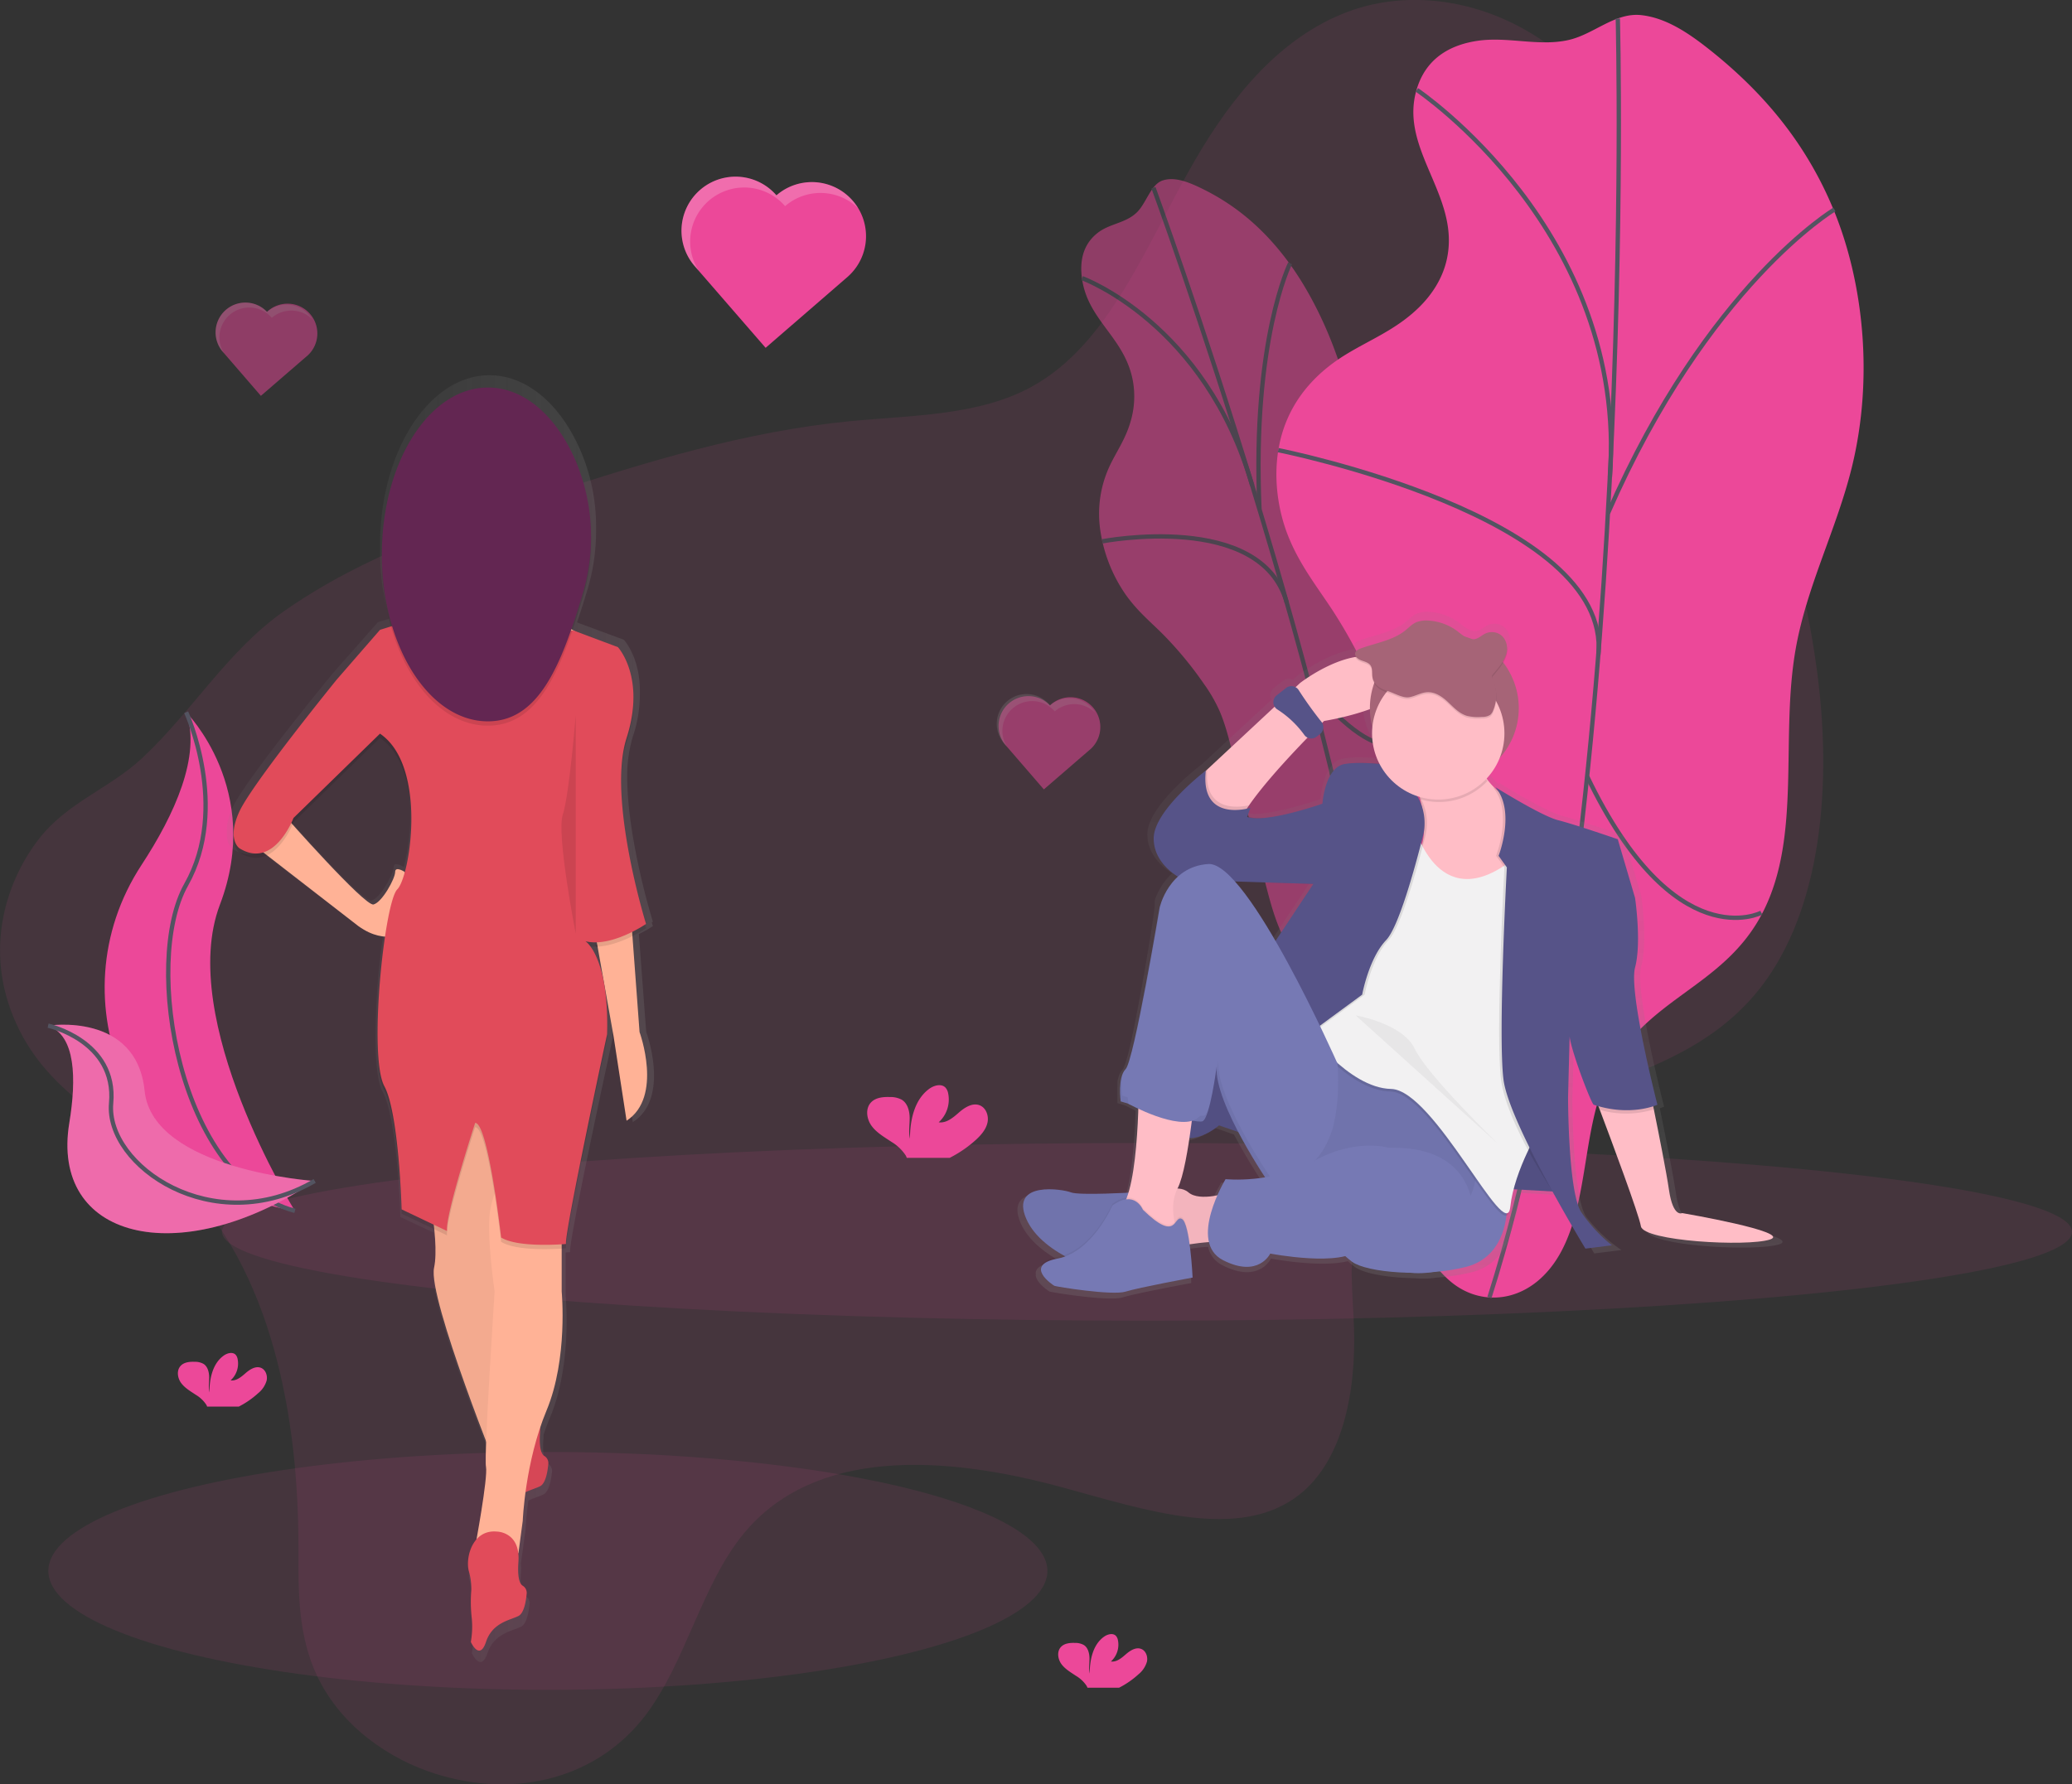 <svg xmlns="http://www.w3.org/2000/svg" xmlns:xlink="http://www.w3.org/1999/xlink" data-name="Layer 1" width="957.97" height="825.17" viewBox="0 0 957.97 825.17"><rect x="0" y="0" width="957.97" height="825.17" fill="#333333" stroke="none"/><defs><linearGradient id="01e6ef67-872c-440c-8d87-98cdc31e23e9-143" x1="767.43" y1="637.97" x2="767.43" y2="320.37" gradientUnits="userSpaceOnUse"><stop offset="0" stop-color="gray" stop-opacity="0.25"/><stop offset="0.54" stop-color="gray" stop-opacity="0.12"/><stop offset="1" stop-color="gray" stop-opacity="0.1"/></linearGradient><linearGradient id="90d11dd0-d5b1-423b-b522-6df1a9e7ee17-144" x1="632.63" y1="508.44" x2="830.1" y2="508.44" gradientTransform="matrix(-1, 0, 0, 1, 1056, 0)" xlink:href="#01e6ef67-872c-440c-8d87-98cdc31e23e9-143"/></defs><title>in love</title><path d="M203,581.69c44.5,42.5,56.08,113.16,56,171.26,0,19.45-.51,40.11,8.64,59.49,11.19,23.7,33.89,38.7,54.68,45.25,37.89,11.93,75.11,1.65,96.9-26.75,18.83-24.55,26.15-60.72,45.72-84.41,32.75-39.64,92.28-36.23,147-21.35,38.73,10.53,82.17,25.33,109.91,3.36C741.42,713.1,748.17,682,747,650.44c-.57-15.25-2.71-31.52,1.59-44.37,2.56-7.64,7.25-13.53,12.34-18.68,46.54-47,127.66-38.88,171.15-89.7,29.37-34.32,36.57-91.32,29.23-148.37S933.49,234.52,911.85,178c-15.38-40.14-33.23-82.77-63.72-110.76-32.25-29.61-72.89-36-103.86-24.42s-53.53,38.79-71.16,69.38c-22,38.24-39,84.17-75,104-24.54,13.51-55.16,13.2-84.14,16-48.45,4.76-93.84,18.79-138.75,33.39-43,14-86.09,28.68-122.91,54.48-26.06,18.26-42.47,46.44-65.64,68-15.1,14.06-34.55,20.4-47.66,37.32-16.14,20.84-26.23,54.2-8.94,88.57C146.48,546.72,179.42,559.14,203,581.69Z" transform="translate(-121.02 -37.42)" fill="#ec4899" opacity="0.1"/><g opacity="0.5"><path d="M628.45,145.17c-4.12,3.24-8.41,9-7.35,19.63,2.09,20.77,20.08,28.16,23.76,49.11a40.61,40.61,0,0,1-.67,16.79c-2.29,9.1-6.53,14.72-9.94,21.83a52.18,52.18,0,0,0-4.64,29.19,69.86,69.86,0,0,0,11.82,30.62c5.37,7.59,11.17,12.34,16.83,17.95a169.86,169.86,0,0,1,19.36,23.35A70.52,70.52,0,0,1,685,366.48c2.46,5.73,4.15,12.38,5.79,18.89l14.62,57.9c1.95,7.71,3.93,15.54,6.73,22.49,3.23,8,7.34,14.36,11.37,20.55,8.69,13.34,17.82,27.14,27.25,32.18s19.08-2,19.27-20.29c.18-17.4-7.8-37.23-8.77-55.34-1.53-28.53,14.42-39,14.27-66.75-.15-26.62-14.48-53.48-20.5-81.44-4.31-20-4.16-40-7.51-60.15-4.82-29.06-16.74-56.38-30-74.79s-27.71-28.85-41.69-35.53c-5.92-2.83-11.94-5.05-17.22-3.34-5.62,1.82-7.56,10.63-12.1,14.9C641.31,140.72,634,140.78,628.45,145.17Z" transform="translate(-121.02 -37.42)" fill="#ec4899"/><path d="M654.32,124.22s87.74,239.94,106.09,395.13" transform="translate(-121.02 -37.42)" fill="none" stroke="#535461" stroke-miterlimit="10" stroke-width="2"/><path d="M621.33,166.06s57,20.73,78.64,95.88" transform="translate(-121.02 -37.42)" fill="none" stroke="#535461" stroke-miterlimit="10" stroke-width="2"/><path d="M630.64,287.76S704.35,273.5,716,316.3" transform="translate(-121.02 -37.42)" fill="none" stroke="#535461" stroke-miterlimit="10" stroke-width="2"/><path d="M717.48,159.18S699.82,194.61,703.33,273" transform="translate(-121.02 -37.42)" fill="none" stroke="#535461" stroke-miterlimit="10" stroke-width="2"/><path d="M775.31,376.68s-12.72,22.51-49-22.92" transform="translate(-121.02 -37.42)" fill="none" stroke="#535461" stroke-miterlimit="10" stroke-width="2"/><path d="M706.55,440.09s36.28-20.75,30-46.21" transform="translate(-121.02 -37.42)" fill="none" stroke="#535461" stroke-miterlimit="10" stroke-width="2"/></g><path d="M804.17,56.29c-10.26,1.52-22.6,6.27-27.67,20.94-9.95,28.76,20.31,50.53,13.34,80.58-2.09,9-7.24,16.32-12.67,21.66-10.64,10.46-22.75,15-34.25,22.1s-23.44,18.24-28.83,35.35c-5.19,16.46-2.94,34.65,2.45,48.24s13.55,23.72,20.84,34.9a236.44,236.44,0,0,1,22.15,43.71c2.61,6.73,5,13.83,5.85,21.89.94,9.19-.25,19.08-1.43,28.76l-10.52,86c-1.4,11.45-2.81,23.1-2,34.13.91,12.73,4.67,23.83,8.38,34.67,8,23.38,16.56,47.67,31.63,60.62s38.75,10.12,51.49-13.84c12.13-22.81,9.9-54.26,20.24-78.76,16.3-38.61,54.65-41.73,73.1-78.38,17.71-35.16,7.8-80.14,14.91-121,5.1-29.28,18.89-55.45,26-84.26,10.2-41.51,5.33-85.46-8.17-118.57s-34.78-56.54-57.66-74.69c-9.7-7.69-20-14.64-31.48-15.92-12.24-1.36-22,8.94-33.79,11.53C832.38,59,818.08,54.24,804.17,56.29Z" transform="translate(-121.02 -37.42)" fill="#ec4899"/><path d="M869,46s9.65,374.76-59.36,591.47" transform="translate(-121.02 -37.42)" fill="none" stroke="#535461" stroke-miterlimit="10" stroke-width="2"/><path d="M776.1,79S873.72,144.46,865.36,258" transform="translate(-121.02 -37.42)" fill="none" stroke="#535461" stroke-miterlimit="10" stroke-width="2"/><path d="M712,245.59s154.08,30.52,148,94.69" transform="translate(-121.02 -37.42)" fill="none" stroke="#535461" stroke-miterlimit="10" stroke-width="2"/><path d="M969.15,134.3s-58.56,34.86-104.69,140.45" transform="translate(-121.02 -37.42)" fill="none" stroke="#535461" stroke-miterlimit="10" stroke-width="2"/><path d="M935.37,459.49s-40.16,21.14-80.53-63" transform="translate(-121.02 -37.42)" fill="none" stroke="#535461" stroke-miterlimit="10" stroke-width="2"/><path d="M757.75,497s85.13-3.06,90-40.82" transform="translate(-121.02 -37.42)" fill="none" stroke="#535461" stroke-miterlimit="10" stroke-width="2"/><ellipse cx="530.3" cy="569.66" rx="427.67" ry="41.08" fill="#ec4899" opacity="0.1"/><ellipse cx="253.3" cy="726.46" rx="230.95" ry="55" fill="#ec4899" opacity="0.1"/><path d="M572.38,564.39c2.33-2.17,4.52-4.73,5.2-7.84s-.65-6.85-3.63-8c-3.33-1.28-6.9,1-9.6,3.37s-5.8,5-9.33,4.5a14.21,14.21,0,0,0,4.39-13.3,5.56,5.56,0,0,0-1.22-2.7c-1.85-2-5.21-1.13-7.42.43-7,5-9,14.53-9.05,23.15-.71-3.11-.11-6.35-.13-9.54s-.89-6.72-3.58-8.44a10.79,10.79,0,0,0-5.46-1.28c-3.17-.12-6.7.2-8.86,2.52-2.69,2.88-2,7.71.35,10.88s5.9,5.16,9.17,7.35a20.34,20.34,0,0,1,6.55,6.25,6.19,6.19,0,0,1,.49,1.12H560.1A55.36,55.36,0,0,0,572.38,564.39Z" transform="translate(-121.02 -37.42)" fill="#ec4899"/><path d="M240.47,681.62a11.67,11.67,0,0,0,3.83-5.78c.5-2.3-.48-5.05-2.68-5.89-2.46-.94-5.09.76-7.08,2.49s-4.28,3.69-6.89,3.32a10.48,10.48,0,0,0,3.24-9.81,4.1,4.1,0,0,0-.9-2c-1.37-1.46-3.84-.83-5.48.32-5.2,3.66-6.65,10.72-6.68,17.08-.52-2.29-.08-4.68-.1-7s-.66-5-2.64-6.22a8,8,0,0,0-4-.95c-2.34-.09-4.94.15-6.54,1.86-2,2.12-1.47,5.69.26,8s4.35,3.8,6.77,5.42a15,15,0,0,1,4.84,4.61,4.57,4.57,0,0,1,.36.82h14.65A40.83,40.83,0,0,0,240.47,681.62Z" transform="translate(-121.02 -37.42)" fill="#ec4899"/><path d="M647.47,811.62a11.67,11.67,0,0,0,3.83-5.78c.5-2.3-.48-5.05-2.68-5.89-2.46-.94-5.09.76-7.08,2.49s-4.28,3.69-6.89,3.32a10.48,10.48,0,0,0,3.24-9.81,4.1,4.1,0,0,0-.9-2c-1.37-1.46-3.84-.83-5.48.32-5.2,3.66-6.65,10.72-6.68,17.08-.52-2.29-.08-4.68-.1-7s-.66-5-2.64-6.22a8,8,0,0,0-4-.95c-2.34-.09-4.94.15-6.54,1.86-2,2.12-1.47,5.69.26,8s4.35,3.8,6.77,5.42a15,15,0,0,1,4.84,4.61,4.57,4.57,0,0,1,.36.82h14.65A40.83,40.83,0,0,0,647.47,811.62Z" transform="translate(-121.02 -37.42)" fill="#ec4899"/><path d="M902.18,600.35s-4.32,2.34-6.28-10.94c-1.27-8.58-4.83-26.46-7.19-38l-.3-1.47a20.1,20.1,0,0,0,2-.74S876.68,496,879.82,484.29s0-32.82,0-32.82l-8.24-27.74s-20.4-7-28.24-9-29.81-15.63-29.81-15.63a16.94,16.94,0,0,1,1.07,1.38l-.88-.54a32.75,32.75,0,0,1-4.32-4.91,31.1,31.1,0,0,0,8.13-16.89,35.07,35.07,0,0,0-1.75-35.68,17.5,17.5,0,0,0,3-5.61,9.16,9.16,0,0,0,.34-2.86,7.62,7.62,0,0,0-4.3-7.57,7.49,7.49,0,0,0-5.9.06c-1.74.79-3.11,2.27-5,2.66-3.18.66-5.9-1.89-8.38-3.78a25.23,25.23,0,0,0-13.32-4.95,13,13,0,0,0-6.22.82c-2,.9-3.45,2.51-5.11,3.85-5.66,4.56-13.59,5.83-20.68,8.31-1.35.47-2.87,1.19-3.11,2.47a1.81,1.81,0,0,0,0,.74v0a1.83,1.83,0,0,0,.07.94c-13.24,2.22-26.19,12.27-26.19,12.27l-2.17,2a4.15,4.15,0,0,0-4.53.39l-4.38,3.43a4.11,4.11,0,0,0-1,5.36l-32,29.68-.7.65v-.11s-24.71,18.76-24.71,32c0,9.59,7.36,15.52,11.45,18.07a30.63,30.63,0,0,0-8,12.33h0l0,.12-.06.17,0,.13,0,.14,0,.13,0,.13,0,.12,0,.12,0,.11,0,.11,0,.1,0,.11,0,.09,0,.13,0,.13,0,.07,0,.08,0,.06,0,.06v.42l0,.15-.05.3h0l0,.21,0,.2-.09.55,0,.22-.06.37,0,.15-.06.36,0,.26-.09.5h0l-.11.62,0,.13-.09.52,0,.25-.1.57,0,.14-.11.64,0,.29-.28,1.61v.05l-.15.88,0,.15-.16.9,0,.12-.16.92v.07l-.17,1,0,.21-.17.95,0,.21-.17.94,0,.11-.19,1.06,0,.19-.42,2.37v0l-.21,1.17,0,.18-.21,1.19,0,.09-.45,2.5,0,.21-.22,1.21,0,.17-.48,2.61,0,.11-.24,1.33,0,.11-.5,2.69,0,.18-.25,1.33,0,.1-.52,2.75,0,.15-.26,1.35,0,.1-.54,2.79,0,.11-.26,1.36,0,.11-.54,2.75,0,.12-.27,1.35,0,.08-.55,2.74,0,.08-.27,1.33,0,.08-.54,2.62,0,.11-.26,1.25,0,.12-.53,2.49,0,.09-.26,1.18,0,.12q-.26,1.19-.52,2.34l0,.07-.25,1.11,0,.11q-.25,1.11-.5,2.15v.06l-.24,1,0,.09q-.25,1-.48,1.94v0l-.23.88,0,.1-.23.85c-1,3.67-1.85,6.12-2.49,6.76a6.94,6.94,0,0,0-1.45,2.27h0l-.09.24-.1.27-.09.27-.08.26-.08.28-.07.26-.07.29-.06.27-.07.3-.05.27q-.06.29-.1.59l0,.25,0,.33,0,.26,0,.33,0,.26,0,.33,0,.26c0,.11,0,.22,0,.33v.25c0,.41,0,.81,0,1.2,0,.08,0,.15,0,.23s0,.21,0,.32,0,.16,0,.24,0,.21,0,.31,0,.15,0,.23,0,.2,0,.3,0,.15,0,.22,0,.2,0,.29v.2q0,.27,0,.53v.64l0,.23v.19l0,.21V546l0,.18,0,.17v.15l0,.27v.78l3.68,1.12s1.87,1,4.74,2.36c-.41,12.46-1.56,29.33-4.68,39.66-7,.35-24.17,1.08-27.28-.16-3.92-1.56-29-5.47-21.18,12.5,3.29,7.53,10.44,13.21,17.63,17.27a22,22,0,0,1-2.72.7c-6.39,1.21-8.18,3.37-7.92,5.57-.45,3.7,5.84,7.85,6.35,8.1.78.39,27.46,4.69,33.74,2.74s31.77-6.64,31.77-6.64,0-.28,0-.77h0s-.35-7.68-1.31-15c2.89-.42,6-.81,9.1-1a12.43,12.43,0,0,0,6.72,8.58c16.87,8.6,22.36-3.13,22.36-3.13s22.81,4.39,35.56,1.2c1.33,1.18,2.46,2.11,3.28,2.7,4.14,3,15.28,5,27.74,5.17a39.3,39.3,0,0,0,10-.28,92.24,92.24,0,0,0,16.44-2.54c15-3.89,18.3-17.84,19-24.18.59-.17,1-.79,1.25-1.95a5.62,5.62,0,0,0,.52-2,59.41,59.41,0,0,1,1.61-8.5l18.47,1c8.3,15,15.61,27,15.61,27l12.55-1.56A72.49,72.49,0,0,1,854.32,600C848,590.58,848,545.64,848,545.64l.7-27.44c0,.09,0,.18,0,.28l0-1.32c1.17,8.12,10.36,31.65,11.4,32,.75.25,1.49.47,2.23.68l.66,1.75c5.24,13.88,18.53,49.38,19.47,55,1.18,7,50.21,9.77,61.2,6.25S902.18,600.35,902.18,600.35Zm-175-155.52-18,27c-6.45-11.09-13.17-21.34-19.24-28.11C706,444.21,724.32,444.8,727.22,444.83Zm-2.73-69.12a4.16,4.16,0,0,0,4.34-.48l1.54-1.2a4.11,4.11,0,0,0,1-5.29l.91-.9A136.56,136.56,0,0,0,751,363.31a34.87,34.87,0,0,0,4.57,15.86,31,31,0,0,0,3,8.89c-2.81-.23-5.88-.4-8.8-.37a46,46,0,0,0-7.65.48c-9.41,1.56-10.59,18.76-10.59,18.76s-18.9,6.65-30.27,6.88a14.23,14.23,0,0,1-4.25-.63l-1.15-.07,1.54-4.23s-.67.21-1.77.43q.53-.8,1.11-1.63C703.93,397.33,716.39,384,724.49,375.7ZM685.64,584.32a72.81,72.81,0,0,0-3.9,7.66c-4.46.87-10.53,1.35-13.76-1.4a8,8,0,0,0-5.17-1.81l.07-.14c2.22-4.26,4.12-13.81,5.59-23.69,7.19,0,14-6,14-6l9.05,3.1.33.63.22.41.36.67.23.42.36.66.23.42.35.64.23.42.35.63.23.42.35.63.23.4.35.62.23.4.35.61.22.39.35.6.22.38.35.6.21.35.36.6.2.34.35.59.18.31.37.61.14.23c.64,1,1.25,2,1.84,3l.09.14.34.55.15.23.31.49.17.26.28.44.18.28.26.41.18.28.25.38.18.27.23.35.18.27.21.32.17.27.19.29.17.26h0A79.54,79.54,0,0,1,685.64,584.32Z" transform="translate(-121.02 -37.42)" fill="url(#01e6ef67-872c-440c-8d87-98cdc31e23e9-143)"/><path d="M939.34,610.63c-10.71,3.44-58.52.76-59.66-6.12-.92-5.51-13.87-40.26-19-53.84l-2.05-5.44,24.86-5.35s.91,4.36,2.17,10.57c2.3,11.34,5.77,28.83,7,37.24,1.91,13,6.12,10.71,6.12,10.71S950.05,607.19,939.34,610.63Z" transform="translate(-121.02 -37.42)" fill="#ffbdc6"/><path d="M804.34,385s-1.91,11.47,14.53,22.18,2.29,49.34,2.29,49.34l-12.16.68a29.9,29.9,0,0,1-31.44-27.07h0s6.88-11.09-5.74-39.78Z" transform="translate(-121.02 -37.42)" fill="#ffbdc6"/><path d="M733.2,370.83s-23.68,23.08-34.68,39a56.18,56.18,0,0,0-3.56,5.76c-8,15.3-26.71-9.57-20.24-18.17l4.46-4.16,42.93-40s29.45-22.95,44.36-6.5S733.2,370.83,733.2,370.83Z" transform="translate(-121.02 -37.42)" fill="#ffbdc6"/><circle cx="667.77" cy="327.49" r="34.42" fill="#a66477"/><path d="M645.62,588.83s-25.62,1.53-29.45,0-28.3-5.35-20.65,12.24,36.72,24.86,36.72,24.86l21-5.35Z" transform="translate(-121.02 -37.42)" fill="#7679b4"/><path d="M645.62,588.83s-25.62,1.53-29.45,0-28.3-5.35-20.65,12.24,36.72,24.86,36.72,24.86l21-5.35Z" transform="translate(-121.02 -37.42)" opacity="0.05"/><path d="M737,513.49l51.44,20.84,29.26,62.15s.38,21.8-18.74,26.77-45.89,2.68-52.78-2.29S711,586.53,711,586.53Z" transform="translate(-121.02 -37.42)" fill="#7679b4"/><path d="M733.53,513.49l44.53,16.68,25.33,49.74s.33,17.45-16.22,21.43-39.73,2.14-45.68-1.84S711,571.95,711,571.95Z" transform="translate(-121.02 -37.42)" opacity="0.05"/><path d="M689.22,588.83s-13.39,4.59-18.74,0S655.56,590,655.56,590l4.21,24.86s19.12-4.21,29.45-3.06Z" transform="translate(-121.02 -37.42)" fill="#ffbdc6"/><path d="M689.22,588.83s-13.39,4.59-18.74,0S655.56,590,655.56,590l4.21,24.86s19.12-4.21,29.45-3.06Z" transform="translate(-121.02 -37.42)" opacity="0.05"/><path d="M696.87,562.06l-12.24-4.21s-13.39,11.86-22.18,1.91,8-51.25,8-51.25l18-29.07,13,40.92,11.86,19.89Z" transform="translate(-121.02 -37.42)" fill="#565388"/><path d="M696.87,562.06l-12.24-4.21s-13.39,11.86-22.18,1.91,8-51.25,8-51.25l18-29.07,13,40.92,11.86,19.89Z" transform="translate(-121.02 -37.42)" opacity="0.05"/><polygon points="692.5 522.35 720.04 526.17 725.39 551.41 691.35 549.5 692.5 522.35" fill="#565388"/><polygon points="692.5 522.35 720.04 526.17 725.39 551.41 691.35 549.5 692.5 522.35" opacity="0.05"/><path d="M774.89,421.32s11.47,44,48.19,12.24L833,559.76s-12.24,19.51-14.15,37.1-35.19-54.31-55.07-54.69-39.58-28.11-39.58-28.11L746.59,468Z" transform="translate(-121.02 -37.42)" opacity="0.1"/><path d="M775.27,420.17s11.47,44,48.19,12.24l9.94,126.21s-12.24,19.51-14.15,37.1S784.07,541.41,764.18,541s-39.58-28.11-39.58-28.11L747,466.83Z" transform="translate(-121.02 -37.42)" fill="#f2f1f2"/><path d="M769.15,391.87s-16.06-2.68-25.24-1.15-10.33,18.36-10.33,18.36-26,9.18-34.8,6.12c0,0-43.22-3.06-43.22,9.94s13.77,19.12,13.77,19.12,60,2,60.43,1.91c13.77-3.82-.38,0-.38,0l-24.86,37.48,22.95,31.74,24.48-18S755,480.6,763,472.18c5.74-6,13.23-33.08,17-48.07a24.57,24.57,0,0,0-2.78-18.76Z" transform="translate(-121.02 -37.42)" opacity="0.1"/><path d="M698.52,409.82a56.18,56.18,0,0,0-3.56,5.76c-8,15.3-26.71-9.57-20.24-18.17l4.46-4.16C677.53,413,693.6,410.9,698.52,409.82Z" transform="translate(-121.02 -37.42)" opacity="0.1"/><path d="M729.38,444.64H729S743.14,440.82,729.38,444.64Z" transform="translate(-121.02 -37.42)" opacity="0.1"/><path d="M768,391.87s-16.06-2.68-25.24-1.15-10.33,18.36-10.33,18.36-26,9.18-34.8,6.12l1.53-4.21s-23.33,7.27-20.65-17.21c0,0-24.09,18.36-24.09,31.36s13.77,19.12,13.77,19.12,60,2,60.43,1.91c13.77-3.82-.38,0-.38,0l-24.86,37.48,22.95,31.74,24.48-18s3.06-16.83,11.09-25.24c5.74-6,13.23-33.08,17-48.07a24.57,24.57,0,0,0-2.78-18.76Z" transform="translate(-121.02 -37.42)" fill="#565388"/><path d="M846.79,516.16l-.05,2.1A4.57,4.57,0,0,1,846.79,516.16Z" transform="translate(-121.02 -37.42)" opacity="0.1"/><path d="M885.68,550.45a43.71,43.71,0,0,1-25,.22l-2.05-5.44,24.86-5.35S884.41,544.24,885.68,550.45Z" transform="translate(-121.02 -37.42)" opacity="0.1"/><path d="M811.22,401.43s21.42,13.39,29.07,15.3,27.54,8.8,27.54,8.8l8,27.15s3.06,20.65,0,32.13-31.74,33.27-30.21,29.83l-.76,30.21s0,44,6.12,53.16-11.66-9-11.66-9-21.61-31.93-24.29-52.2,1.53-98.29,1.53-98.29l-3.82-5.35S820.78,412.52,811.22,401.43Z" transform="translate(-121.02 -37.42)" opacity="0.1"/><path d="M812.37,401.43s21.42,13.39,29.07,15.3,27.54,8.8,27.54,8.8l8,27.15s3.06,20.65,0,32.13,10.33,63.49,10.33,63.49-12.33,5.7-29.45,0c-1.15-.38-12.62-30.21-11.09-33.66L846,544.85s0,44,6.12,53.16a70.82,70.82,0,0,0,14.15,15.3l-12.24,1.53s-35.19-57.75-37.86-78,1.53-98.29,1.53-98.29l-3.82-5.35S821.93,412.52,812.37,401.43Z" transform="translate(-121.02 -37.42)" fill="#565388"/><path d="M708,585s-25.62-37.1-24.48-54.31c0,0-3.06,23.71-6.5,25.24s-37.86-9.18-37.86-9.18-1.53-11.09,2.29-14.92,15.68-74.58,15.68-74.58,4.21-19.12,22.56-20.27,59.66,92.17,59.66,92.17S745.44,585,708,585Z" transform="translate(-121.02 -37.42)" fill="#7679b4"/><path d="M647.53,534.52s.76,53.54-8.8,62.34,27.92,13.39,27.92,13.39-6.5-13-1.15-23.33,8.8-52.4,8.8-52.4Z" transform="translate(-121.02 -37.42)" fill="#ffbdc6"/><path d="M649.44,596.1s-3.82-9.56-14.15-1.91c0,0-9.18,21.42-25.24,24.48s-2.29,12.24-1.53,12.62,26.77,4.59,32.89,2.68,31-6.5,31-6.5-1.15-25.24-5-27.15S665.51,611.78,649.44,596.1Z" transform="translate(-121.02 -37.42)" opacity="0.05"/><path d="M649.44,596.86s-3.82-9.56-14.15-1.91c0,0-9.18,21.42-25.24,24.48s-2.29,12.24-1.53,12.62,26.77,4.59,32.89,2.68,31-6.5,31-6.5-1.15-25.24-5-27.15S665.51,612.54,649.44,596.86Z" transform="translate(-121.02 -37.42)" fill="#7679b4"/><path d="M721.45,356.55a178,178,0,0,0,10.42,14.54,4,4,0,0,1-.58,5.8l-1.5,1.17a4,4,0,0,1-5.75-.8,45.61,45.61,0,0,0-12.36-11.7,4,4,0,0,1-.37-6.6l4.27-3.36A4,4,0,0,1,721.45,356.55Z" transform="translate(-121.02 -37.42)" fill="#565388"/><path d="M808.72,398.59c-4.91-7-4-12.46-4-12.46l-32.51,5.35a105,105,0,0,1,5.56,15.6,30.58,30.58,0,0,0,30.95-8.49Z" transform="translate(-121.02 -37.42)" opacity="0.1"/><circle cx="664.96" cy="339.15" r="30.6" fill="#ffbdc6"/><path d="M772.52,360.62c2.89-.48,5.46-2.18,8.39-2.32,3.76-.19,7.05,2.18,9.66,4.64s5.14,5.24,8.72,6.3a21.56,21.56,0,0,0,7,.47,6.5,6.5,0,0,0,3.76-.93,4.67,4.67,0,0,0,1.3-1.89,18,18,0,0,0-.11-14.55,2.45,2.45,0,0,1-.35-1.58,2.4,2.4,0,0,1,.54-.87c2.42-2.91,5.07-5.83,6.07-9.36s-.22-7.88-3.87-9.45a7.28,7.28,0,0,0-5.75.06c-1.7.78-3,2.22-4.89,2.61-3.1.64-5.75-1.85-8.17-3.7a24.54,24.54,0,0,0-13-4.84,12.58,12.58,0,0,0-6.06.8c-1.94.88-3.36,2.46-5,3.76-5.52,4.46-13.25,5.71-20.16,8.14-1.32.46-2.79,1.17-3,2.42-.28,1.43,1.24,2.62,2.71,3.2s3.18.94,4.18,2.08c1.28,1.48.83,3.58,1.07,5.44.46,3.69,3.71,5.72,7.29,6.8C765.67,358.69,769.57,361.11,772.52,360.62Z" transform="translate(-121.02 -37.42)" opacity="0.1"/><path d="M772.52,359.85c2.89-.48,5.46-2.18,8.39-2.32,3.76-.19,7.05,2.18,9.66,4.64s5.14,5.24,8.72,6.3a21.56,21.56,0,0,0,7,.47A6.5,6.5,0,0,0,810,368a4.67,4.67,0,0,0,1.3-1.89,18,18,0,0,0-.11-14.55,2.45,2.45,0,0,1-.35-1.58,2.4,2.4,0,0,1,.54-.87c2.42-2.91,5.07-5.83,6.07-9.36s-.22-7.88-3.87-9.45a7.28,7.28,0,0,0-5.75.06c-1.7.78-3,2.22-4.89,2.61-3.1.64-5.75-1.85-8.17-3.7a24.54,24.54,0,0,0-13-4.84,12.58,12.58,0,0,0-6.06.8c-1.94.88-3.36,2.46-5,3.76-5.52,4.46-13.25,5.71-20.16,8.14-1.32.46-2.79,1.17-3,2.42-.28,1.43,1.24,2.62,2.71,3.2s3.18.94,4.18,2.08c1.28,1.48.83,3.58,1.07,5.44.46,3.69,3.71,5.72,7.29,6.8C765.67,357.93,769.57,360.35,772.52,359.85Z" transform="translate(-121.02 -37.42)" fill="#a66477"/><path d="M747.84,507s21.85,3.73,27.31,15.5,38.27,43.71,38.27,43.71" transform="translate(-121.02 -37.42)" opacity="0.05"/><g opacity="0.05"><path d="M677.75,553.26c-3.44,1.53-37.86-9.18-37.86-9.18a36.55,36.55,0,0,1,.12-10c-2,4.76-.88,12.69-.88,12.69s34.42,10.71,37.86,9.18c1.14-.51,2.24-3.45,3.2-7.16C679.42,551.16,678.59,552.88,677.75,553.26Z" transform="translate(-121.02 -37.42)"/><path d="M657.81,454.89a22.54,22.54,0,0,0-.71,2.37s-8.3,49.56-13.25,68C648.43,510.28,657.07,459.29,657.81,454.89Z" transform="translate(-121.02 -37.42)"/><path d="M708.72,582.33S683.1,545.23,684.25,528c0,0-.28,2.14-.76,5.18C684.65,551.25,708,585,708,585c17.82,0,25.78-12.62,29.23-25.87C733.38,571.35,725.34,582.33,708.72,582.33Z" transform="translate(-121.02 -37.42)"/></g><path d="M642.71,547.86s23.37,12.86,31.79,6.74,3.06-15.68,3.06-15.68l-6.5-10.71h-21.8L642,540.83Z" transform="translate(-121.02 -37.42)" fill="#7679b4"/><path d="M802,598.39s1.53-30.6-37.48-30.21-1.53,0-1.53,0-15.3-4.59-34.42,6.12-40.92,8.41-40.92,8.41-17.59,29.07-1.15,37.48,21.8-3.06,21.8-3.06,33.66,6.5,41.3-2.29c0,0,16.83,18.36,42.45,8.41C792.1,623.25,811.22,614.84,802,598.39Z" transform="translate(-121.02 -37.42)" fill="#7679b4"/><path d="M207.09,366.8s35.83,35.83,15.6,89,34.68,141.59,34.68,141.59-.59-.09-1.68-.28c-73.59-13-110.16-97.16-69.24-159.69C201.67,414.18,214.15,386.91,207.09,366.8Z" transform="translate(-121.02 -37.42)" fill="#ec4899"/><path d="M207.09,366.8s20.23,43.92,0,79.75-3.47,136.39,50.28,150.84" transform="translate(-121.02 -37.42)" fill="none" stroke="#535461" stroke-miterlimit="10" stroke-width="2"/><path d="M143.27,511.73s40.89-6.51,44.61,30.13,78.62,41.72,78.62,41.72l-1.4.93c-61.84,40.59-121,25.86-112-28C156.37,536.43,156.1,516.3,143.27,511.73Z" transform="translate(-121.02 -37.42)" fill="#ec4899"/><path d="M143.27,511.73s40.89-6.51,44.61,30.13,78.62,41.72,78.62,41.72l-1.4.93c-61.84,40.59-121,25.86-112-28C156.37,536.43,156.1,516.3,143.27,511.73Z" transform="translate(-121.02 -37.42)" fill="#f5f5f5" opacity="0.2"/><path d="M143.27,511.73s31.74,7,29.13,35.82,47.13,63.45,94.1,36" transform="translate(-121.02 -37.42)" fill="none" stroke="#535461" stroke-miterlimit="10" stroke-width="2"/><path d="M225.93,422.09c-.4,5.91,2.72,8,2.72,8,5.1,3.15,9.52,3,13.18,1.26l43.64,33.37c5.17,3.64,9.29,4.68,12.72,5a326.68,326.68,0,0,0-3.55,46.44c-.06,11.79.85,21.69,3.22,26,7,12.73,8.26,58.06,8.26,58.06l15.59,7.32c.71,6.88.9,13.53-.1,18.14-2.19,10.1,14.78,56,24.87,81.87-.24,6.3-.3,10.75-.08,11.85.83,4.07-3,25.67-4.52,34.21-3.67,4.07-4.71,10.56-3.74,14.69a28.77,28.77,0,0,1,1.25,9.26,66.37,66.37,0,0,0,.26,13.51,41.72,41.72,0,0,1-.48,10.85s4.13,9.17,7.23,0,11.36-10.19,15.49-12.22c2.68-1.32,3.62-6.93,4-10.71a3.89,3.89,0,0,0-2-3.59c-1.27-.8-2.53-3.44-2-11.17a21.51,21.51,0,0,0-.07-4.09h.07L364,744.82s.2-5.37,1.32-13.47c2.59-1.25,5.15-1.94,6.94-2.82,2.68-1.32,3.62-6.93,4-10.71a3.89,3.89,0,0,0-2-3.59c-1.27-.8-2.53-3.44-2-11.17.05-.76.07-1.47.06-2.15.91-2.69,1.92-5.38,3-8,10.33-24.45,7.23-56,7.23-56V616.62c1.3-.08,2.07-.15,2.07-.15-1-4.07,19.63-98.81,19.63-98.81.05-1.8.06-3.51.06-5.17.22-23.66-4.91-34.09-8-38.24.25,0,.5.07.75.08a22.64,22.64,0,0,0,2.67,0l7.66,42.29,6.2,39.73c17.56-11.2,6.2-41.76,6.2-41.76l-3.4-45.2a61.24,61.24,0,0,0,6.49-3.69s-.19-.6-.52-1.7l.52-.34s-11.64-37-11.89-66.56a64.62,64.62,0,0,1,2.6-19,60.91,60.91,0,0,0,3.26-20.21c.32-16.4-7.39-24.61-7.39-24.61l-21.16-7.83-.48-.29c1.64-4.76,3.22-9.78,4.79-15a94.26,94.26,0,0,0,4-28.34,88.81,88.81,0,0,0-7.27-36.21c-9.1-20.91-24.5-34.66-42-34.66-28,0-50.62,35.2-50.62,78.62,0,.34,0,.68,0,1s0,.68,0,1A116.26,116.26,0,0,0,301,323.52l-5.25,1.62-20.66,23.43s-40.29,48.89-46.48,62.14C226.3,415.73,225.73,419.43,225.93,422.09Zm28.1-6.35c.29-.66.44-1.06.44-1.06l41.32-40.29c11.12,7.58,14.82,24.06,15,39.65a101.28,101.28,0,0,1-3.09,24.35s-4.65-3-4.65,0-6.2,14.46-10.33,15.49C289.35,454.78,263.73,426.57,254,415.74Z" transform="translate(-121.02 -37.42)" fill="url(#90d11dd0-d5b1-423b-b522-6df1a9e7ee17-144)"/><path d="M360.71,685.69s11,0,10,14c-.54,7.58.68,10.18,1.91,11a3.84,3.84,0,0,1,1.92,3.53c-.32,3.71-1.23,9.21-3.83,10.51-4,2-12,3-15,12s-7,0-7,0a41.52,41.52,0,0,0,.47-10.65,66.06,66.06,0,0,1-.26-13.26,28.61,28.61,0,0,0-1.21-9.09C346.21,697.19,349.71,684.69,360.71,685.69Z" transform="translate(-121.02 -37.42)" fill="#e14b5a"/><path d="M360.71,685.69s11,0,10,14c-.54,7.58.68,10.18,1.91,11a3.84,3.84,0,0,1,1.92,3.53c-.32,3.71-1.23,9.21-3.83,10.51-4,2-12,3-15,12s-7,0-7,0a41.52,41.52,0,0,0,.47-10.65,66.06,66.06,0,0,1-.26-13.26,28.61,28.61,0,0,0-1.21-9.09C346.21,697.19,349.71,684.69,360.71,685.69Z" transform="translate(-121.02 -37.42)" opacity="0.05"/><path d="M252.71,414.69s37,42,41,41,10-12,10-15,4.5,0,4.5,0-1.5,30-5.5,30-9,0-16-5l-49-38Z" transform="translate(-121.02 -37.42)" fill="#ffb296"/><path d="M412.71,460.69l4,54s11,30-6,41l-6-39-10-56Z" transform="translate(-121.02 -37.42)" fill="#ffb296"/><path d="M316.71,576.69s8,33,5,47,31,98,31,98l12-12-8-93-10-78Z" transform="translate(-121.02 -37.42)" fill="#ffb296"/><path d="M316.71,576.69s8,33,5,47,31,98,31,98l12-12-8-93-10-78Z" transform="translate(-121.02 -37.42)" opacity="0.05"/><path d="M380.71,603.69v31s3,31-7,55-11,51-11,51l-2,15-20-3s6-32,5-37,4-81,4-81-4-27-2-38,10-24,10-24Z" transform="translate(-121.02 -37.42)" fill="#ffb296"/><path d="M350.71,745.69s11,0,10,14c-.54,7.58.68,10.18,1.91,11a3.84,3.84,0,0,1,1.92,3.53c-.32,3.71-1.23,9.21-3.83,10.51-4,2-12,3-15,12s-7,0-7,0a41.52,41.52,0,0,0,.47-10.65,66.06,66.06,0,0,1-.26-13.26,28.61,28.61,0,0,0-1.21-9.09C336.21,757.19,339.71,744.69,350.71,745.69Z" transform="translate(-121.02 -37.42)" fill="#e14b5a"/><circle cx="224.7" cy="235.27" r="30" fill="#ffb296"/><path d="M330.71,277.69s9,42-25,52,38,22,38,22l51-18s-57-28-43-56Z" transform="translate(-121.02 -37.42)" fill="#ffb296"/><path d="M345.71,333.69,386.23,331l20.48,7.69s13,14,4,42,9,86,9,86-13.5,9.28-25,8.47a17.44,17.44,0,0,1-3-.47s11,7,10,43c0,0-20,93-19,97,0,0-22,2-30-3,0,0-6-53-12-53,0,0-14,43-13,50l-21-10s-1.23-44.5-8-57c-7.44-13.75,0-85,6-91s14-57-8-72l-40,39s-9,24-25,14c0,0-6-4,0-17s45-61,45-61l20-23,16-5S334.71,342.69,345.71,333.69Z" transform="translate(-121.02 -37.42)" opacity="0.1"/><path d="M345.71,331.69,386.23,329l20.48,7.69s13,14,4,42,9,86,9,86-13.5,9.28-25,8.47a17.44,17.44,0,0,1-3-.47s11,7,10,43c0,0-20,93-19,97,0,0-22,2-30-3,0,0-6-53-12-53,0,0-14,43-13,50l-21-10s-1.23-44.5-8-57c-7.44-13.75,0-85,6-91s14-57-8-72l-40,39s-9,24-25,14c0,0-6-4,0-17s45-61,45-61l20-23,16-5S334.71,340.69,345.71,331.69Z" transform="translate(-121.02 -37.42)" fill="#e14b5a"/><path d="M387.21,368.19s-3,37-6,46,6,55,6,55" transform="translate(-121.02 -37.42)" opacity="0.1"/><path d="M387.21,252.6A90.65,90.65,0,0,1,390.4,314c-10.09,34.15-20.71,59-43.83,59-27.06,0-49-34.56-49-77.18s21.94-77.18,49-77.18C363.49,218.58,378.4,232.07,387.21,252.6Z" transform="translate(-121.02 -37.42)" opacity="0.1"/><path d="M387.21,250.6A90.65,90.65,0,0,1,390.4,312c-10.09,34.15-20.71,59-43.83,59-27.06,0-49-34.56-49-77.18s21.94-77.18,49-77.18C363.49,216.58,378.4,230.07,387.21,250.6Z" transform="translate(-121.02 -37.42)" fill="#632652"/><path d="M480,127.75a25,25,0,0,0-37.8,32.73L475,198.27l37.8-32.73A25,25,0,0,0,480,127.75Z" transform="translate(-121.02 -37.42)" fill="#ec4899"/><path d="M448.77,130.21A25,25,0,0,1,484,132.75a25,25,0,0,1,33.73.92A25,25,0,0,0,480,127.75a25,25,0,0,0-37.8,32.73l1.9,2.19A25,25,0,0,1,448.77,130.21Z" transform="translate(-121.02 -37.42)" fill="#fff" opacity="0.2"/><g opacity="0.5"><path d="M244.47,181.64a13.78,13.78,0,0,0-20.83,18l18,20.83,20.83-18a13.78,13.78,0,1,0-18-20.83Z" transform="translate(-121.02 -37.42)" fill="#ec4899"/><path d="M227.24,183a13.78,13.78,0,0,1,19.44,1.4,13.78,13.78,0,0,1,18.59.51,13.77,13.77,0,0,0-20.79-3.26,13.78,13.78,0,0,0-20.83,18l1,1.21A13.78,13.78,0,0,1,227.24,183Z" transform="translate(-121.02 -37.42)" fill="#fff" opacity="0.2"/></g><g opacity="0.5"><path d="M606.47,363.64a13.78,13.78,0,0,0-20.83,18l18,20.83,20.83-18a13.78,13.78,0,1,0-18-20.83Z" transform="translate(-121.02 -37.42)" fill="#ec4899"/><path d="M589.24,365a13.78,13.78,0,0,1,19.44,1.4,13.78,13.78,0,0,1,18.59.51,13.77,13.77,0,0,0-20.79-3.26,13.78,13.78,0,1,0-20.83,18l1,1.21A13.78,13.78,0,0,1,589.24,365Z" transform="translate(-121.02 -37.42)" fill="#fff" opacity="0.2"/></g></svg>